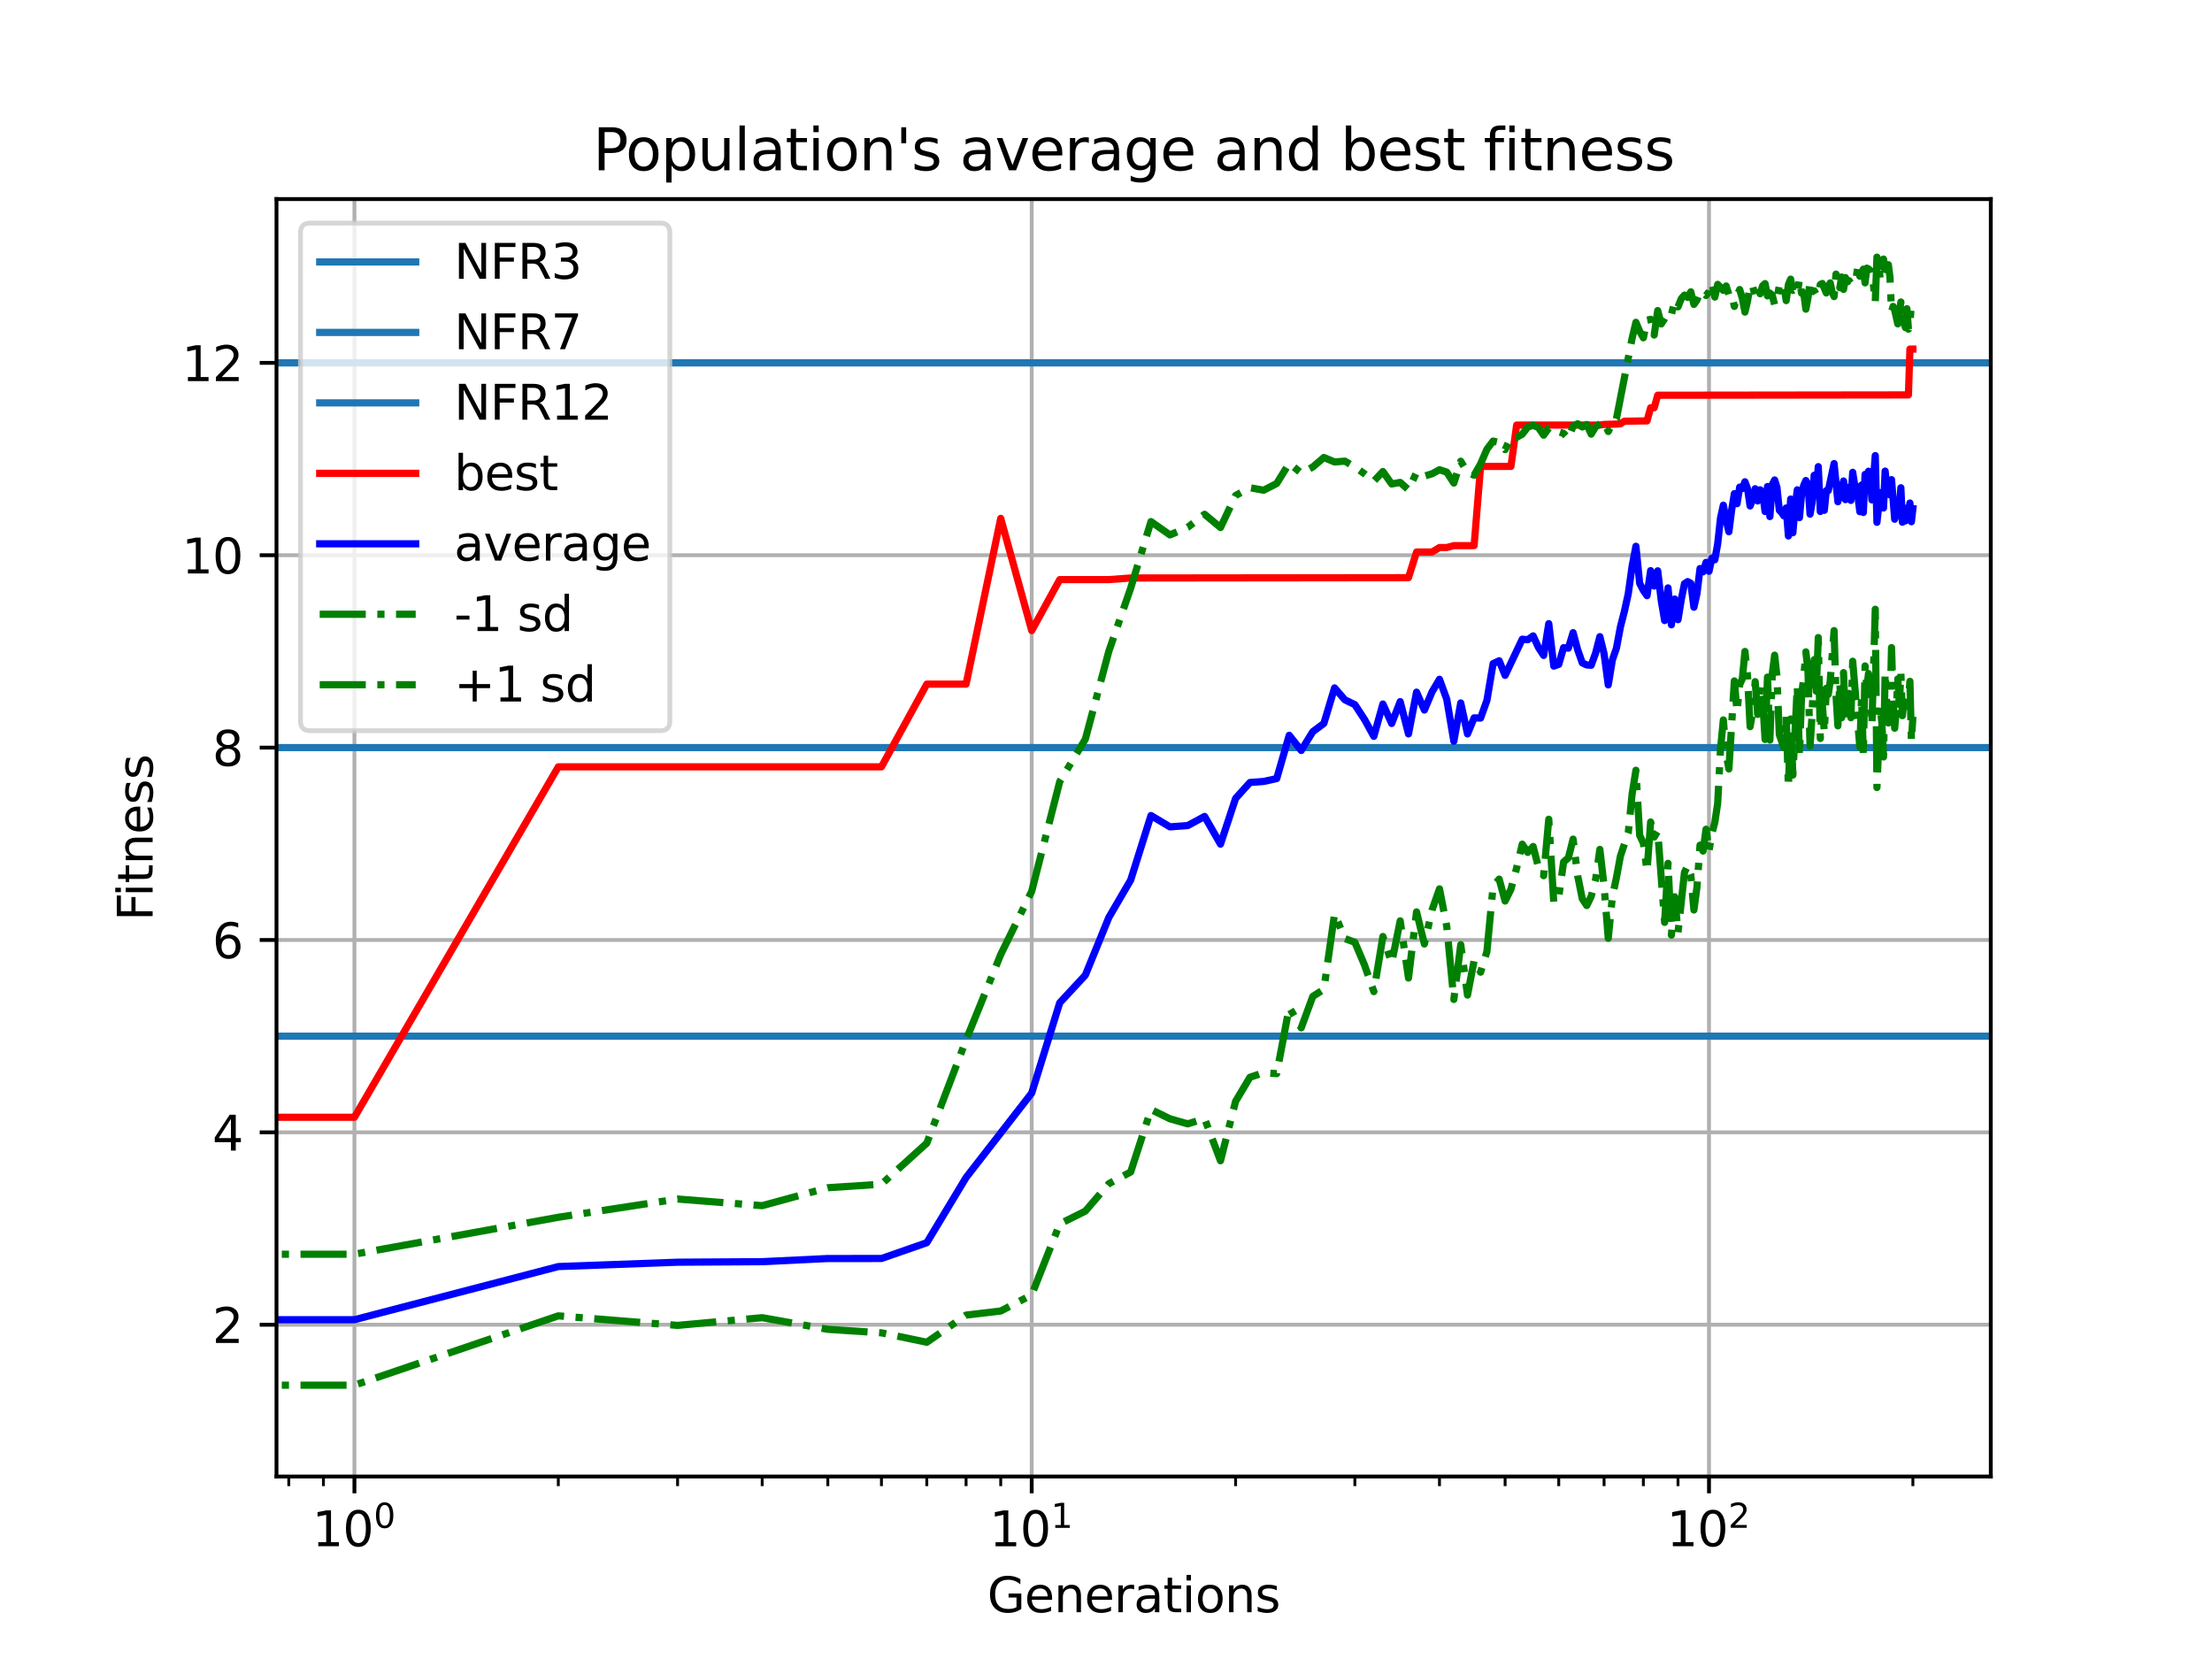 <?xml version="1.0" encoding="utf-8" standalone="no"?>
<!DOCTYPE svg PUBLIC "-//W3C//DTD SVG 1.1//EN"
  "http://www.w3.org/Graphics/SVG/1.1/DTD/svg11.dtd">
<svg xmlns:xlink="http://www.w3.org/1999/xlink" width="460.8pt" height="345.6pt" viewBox="0 0 460.8 345.6" xmlns="http://www.w3.org/2000/svg" version="1.1">
 <defs>
  <style type="text/css">*{stroke-linejoin: round; stroke-linecap: butt}</style>
 </defs>
 <g id="figure_1">
  <g id="patch_1">
   <path d="M 0 345.6 
L 460.8 345.6 
L 460.8 0 
L 0 0 
z
" style="fill: #ffffff"/>
  </g>
  <g id="axes_1">
   <g id="patch_2">
    <path d="M 57.6 307.584 
L 414.72 307.584 
L 414.72 41.472 
L 57.6 41.472 
z
" style="fill: #ffffff"/>
   </g>
   <g id="matplotlib.axis_1">
    <g id="xtick_1">
     <g id="line2d_1">
      <path d="M 73.833 307.584 
L 73.833 41.472 
" clip-path="url(#p2379a85dce)" style="fill: none; stroke: #b0b0b0; stroke-width: 0.8; stroke-linecap: square"/>
     </g>
     <g id="line2d_2">
      <defs>
       <path id="m824bd149d9" d="M 0 0 
L 0 3.5 
" style="stroke: #000000; stroke-width: 0.8"/>
      </defs>
      <g>
       <use xlink:href="#m824bd149d9" x="73.833" y="307.584" style="stroke: #000000; stroke-width: 0.8"/>
      </g>
     </g>
     <g id="text_1">
      <!-- $\mathdefault{10^{0}}$ -->
      <g transform="translate(65.033 322.182) scale(0.1 -0.1)">
       <defs>
        <path id="DejaVuSans-31" d="M 794 531 
L 1825 531 
L 1825 4091 
L 703 3866 
L 703 4441 
L 1819 4666 
L 2450 4666 
L 2450 531 
L 3481 531 
L 3481 0 
L 794 0 
L 794 531 
z
" transform="scale(0.016)"/>
        <path id="DejaVuSans-30" d="M 2034 4250 
Q 1547 4250 1301 3770 
Q 1056 3291 1056 2328 
Q 1056 1369 1301 889 
Q 1547 409 2034 409 
Q 2525 409 2770 889 
Q 3016 1369 3016 2328 
Q 3016 3291 2770 3770 
Q 2525 4250 2034 4250 
z
M 2034 4750 
Q 2819 4750 3233 4129 
Q 3647 3509 3647 2328 
Q 3647 1150 3233 529 
Q 2819 -91 2034 -91 
Q 1250 -91 836 529 
Q 422 1150 422 2328 
Q 422 3509 836 4129 
Q 1250 4750 2034 4750 
z
" transform="scale(0.016)"/>
       </defs>
       <use xlink:href="#DejaVuSans-31" transform="translate(0 0.766)"/>
       <use xlink:href="#DejaVuSans-30" transform="translate(63.623 0.766)"/>
       <use xlink:href="#DejaVuSans-30" transform="translate(128.203 39.047) scale(0.7)"/>
      </g>
     </g>
    </g>
    <g id="xtick_2">
     <g id="line2d_3">
      <path d="M 214.924 307.584 
L 214.924 41.472 
" clip-path="url(#p2379a85dce)" style="fill: none; stroke: #b0b0b0; stroke-width: 0.8; stroke-linecap: square"/>
     </g>
     <g id="line2d_4">
      <g>
       <use xlink:href="#m824bd149d9" x="214.924" y="307.584" style="stroke: #000000; stroke-width: 0.8"/>
      </g>
     </g>
     <g id="text_2">
      <!-- $\mathdefault{10^{1}}$ -->
      <g transform="translate(206.124 322.182) scale(0.1 -0.1)">
       <use xlink:href="#DejaVuSans-31" transform="translate(0 0.684)"/>
       <use xlink:href="#DejaVuSans-30" transform="translate(63.623 0.684)"/>
       <use xlink:href="#DejaVuSans-31" transform="translate(128.203 38.966) scale(0.7)"/>
      </g>
     </g>
    </g>
    <g id="xtick_3">
     <g id="line2d_5">
      <path d="M 356.015 307.584 
L 356.015 41.472 
" clip-path="url(#p2379a85dce)" style="fill: none; stroke: #b0b0b0; stroke-width: 0.8; stroke-linecap: square"/>
     </g>
     <g id="line2d_6">
      <g>
       <use xlink:href="#m824bd149d9" x="356.015" y="307.584" style="stroke: #000000; stroke-width: 0.8"/>
      </g>
     </g>
     <g id="text_3">
      <!-- $\mathdefault{10^{2}}$ -->
      <g transform="translate(347.215 322.182) scale(0.1 -0.1)">
       <defs>
        <path id="DejaVuSans-32" d="M 1228 531 
L 3431 531 
L 3431 0 
L 469 0 
L 469 531 
Q 828 903 1448 1529 
Q 2069 2156 2228 2338 
Q 2531 2678 2651 2914 
Q 2772 3150 2772 3378 
Q 2772 3750 2511 3984 
Q 2250 4219 1831 4219 
Q 1534 4219 1204 4116 
Q 875 4013 500 3803 
L 500 4441 
Q 881 4594 1212 4672 
Q 1544 4750 1819 4750 
Q 2544 4750 2975 4387 
Q 3406 4025 3406 3419 
Q 3406 3131 3298 2873 
Q 3191 2616 2906 2266 
Q 2828 2175 2409 1742 
Q 1991 1309 1228 531 
z
" transform="scale(0.016)"/>
       </defs>
       <use xlink:href="#DejaVuSans-31" transform="translate(0 0.766)"/>
       <use xlink:href="#DejaVuSans-30" transform="translate(63.623 0.766)"/>
       <use xlink:href="#DejaVuSans-32" transform="translate(128.203 39.047) scale(0.7)"/>
      </g>
     </g>
    </g>
    <g id="xtick_4">
     <g id="line2d_7">
      <defs>
       <path id="m3ee6187aaf" d="M 0 0 
L 0 2 
" style="stroke: #000000; stroke-width: 0.6"/>
      </defs>
      <g>
       <use xlink:href="#m3ee6187aaf" x="60.16" y="307.584" style="stroke: #000000; stroke-width: 0.6"/>
      </g>
     </g>
    </g>
    <g id="xtick_5">
     <g id="line2d_8">
      <g>
       <use xlink:href="#m3ee6187aaf" x="67.377" y="307.584" style="stroke: #000000; stroke-width: 0.6"/>
      </g>
     </g>
    </g>
    <g id="xtick_6">
     <g id="line2d_9">
      <g>
       <use xlink:href="#m3ee6187aaf" x="116.305" y="307.584" style="stroke: #000000; stroke-width: 0.6"/>
      </g>
     </g>
    </g>
    <g id="xtick_7">
     <g id="line2d_10">
      <g>
       <use xlink:href="#m3ee6187aaf" x="141.15" y="307.584" style="stroke: #000000; stroke-width: 0.6"/>
      </g>
     </g>
    </g>
    <g id="xtick_8">
     <g id="line2d_11">
      <g>
       <use xlink:href="#m3ee6187aaf" x="158.778" y="307.584" style="stroke: #000000; stroke-width: 0.6"/>
      </g>
     </g>
    </g>
    <g id="xtick_9">
     <g id="line2d_12">
      <g>
       <use xlink:href="#m3ee6187aaf" x="172.451" y="307.584" style="stroke: #000000; stroke-width: 0.6"/>
      </g>
     </g>
    </g>
    <g id="xtick_10">
     <g id="line2d_13">
      <g>
       <use xlink:href="#m3ee6187aaf" x="183.623" y="307.584" style="stroke: #000000; stroke-width: 0.6"/>
      </g>
     </g>
    </g>
    <g id="xtick_11">
     <g id="line2d_14">
      <g>
       <use xlink:href="#m3ee6187aaf" x="193.068" y="307.584" style="stroke: #000000; stroke-width: 0.6"/>
      </g>
     </g>
    </g>
    <g id="xtick_12">
     <g id="line2d_15">
      <g>
       <use xlink:href="#m3ee6187aaf" x="201.251" y="307.584" style="stroke: #000000; stroke-width: 0.6"/>
      </g>
     </g>
    </g>
    <g id="xtick_13">
     <g id="line2d_16">
      <g>
       <use xlink:href="#m3ee6187aaf" x="208.468" y="307.584" style="stroke: #000000; stroke-width: 0.6"/>
      </g>
     </g>
    </g>
    <g id="xtick_14">
     <g id="line2d_17">
      <g>
       <use xlink:href="#m3ee6187aaf" x="257.396" y="307.584" style="stroke: #000000; stroke-width: 0.6"/>
      </g>
     </g>
    </g>
    <g id="xtick_15">
     <g id="line2d_18">
      <g>
       <use xlink:href="#m3ee6187aaf" x="282.241" y="307.584" style="stroke: #000000; stroke-width: 0.6"/>
      </g>
     </g>
    </g>
    <g id="xtick_16">
     <g id="line2d_19">
      <g>
       <use xlink:href="#m3ee6187aaf" x="299.869" y="307.584" style="stroke: #000000; stroke-width: 0.6"/>
      </g>
     </g>
    </g>
    <g id="xtick_17">
     <g id="line2d_20">
      <g>
       <use xlink:href="#m3ee6187aaf" x="313.542" y="307.584" style="stroke: #000000; stroke-width: 0.6"/>
      </g>
     </g>
    </g>
    <g id="xtick_18">
     <g id="line2d_21">
      <g>
       <use xlink:href="#m3ee6187aaf" x="324.714" y="307.584" style="stroke: #000000; stroke-width: 0.6"/>
      </g>
     </g>
    </g>
    <g id="xtick_19">
     <g id="line2d_22">
      <g>
       <use xlink:href="#m3ee6187aaf" x="334.159" y="307.584" style="stroke: #000000; stroke-width: 0.6"/>
      </g>
     </g>
    </g>
    <g id="xtick_20">
     <g id="line2d_23">
      <g>
       <use xlink:href="#m3ee6187aaf" x="342.342" y="307.584" style="stroke: #000000; stroke-width: 0.6"/>
      </g>
     </g>
    </g>
    <g id="xtick_21">
     <g id="line2d_24">
      <g>
       <use xlink:href="#m3ee6187aaf" x="349.559" y="307.584" style="stroke: #000000; stroke-width: 0.6"/>
      </g>
     </g>
    </g>
    <g id="xtick_22">
     <g id="line2d_25">
      <g>
       <use xlink:href="#m3ee6187aaf" x="398.487" y="307.584" style="stroke: #000000; stroke-width: 0.6"/>
      </g>
     </g>
    </g>
    <g id="text_4">
     <!-- Generations -->
     <g transform="translate(205.662 335.861) scale(0.1 -0.1)">
      <defs>
       <path id="DejaVuSans-47" d="M 3809 666 
L 3809 1919 
L 2778 1919 
L 2778 2438 
L 4434 2438 
L 4434 434 
Q 4069 175 3628 42 
Q 3188 -91 2688 -91 
Q 1594 -91 976 548 
Q 359 1188 359 2328 
Q 359 3472 976 4111 
Q 1594 4750 2688 4750 
Q 3144 4750 3555 4637 
Q 3966 4525 4313 4306 
L 4313 3634 
Q 3963 3931 3569 4081 
Q 3175 4231 2741 4231 
Q 1884 4231 1454 3753 
Q 1025 3275 1025 2328 
Q 1025 1384 1454 906 
Q 1884 428 2741 428 
Q 3075 428 3337 486 
Q 3600 544 3809 666 
z
" transform="scale(0.016)"/>
       <path id="DejaVuSans-65" d="M 3597 1894 
L 3597 1613 
L 953 1613 
Q 991 1019 1311 708 
Q 1631 397 2203 397 
Q 2534 397 2845 478 
Q 3156 559 3463 722 
L 3463 178 
Q 3153 47 2828 -22 
Q 2503 -91 2169 -91 
Q 1331 -91 842 396 
Q 353 884 353 1716 
Q 353 2575 817 3079 
Q 1281 3584 2069 3584 
Q 2775 3584 3186 3129 
Q 3597 2675 3597 1894 
z
M 3022 2063 
Q 3016 2534 2758 2815 
Q 2500 3097 2075 3097 
Q 1594 3097 1305 2825 
Q 1016 2553 972 2059 
L 3022 2063 
z
" transform="scale(0.016)"/>
       <path id="DejaVuSans-6e" d="M 3513 2113 
L 3513 0 
L 2938 0 
L 2938 2094 
Q 2938 2591 2744 2837 
Q 2550 3084 2163 3084 
Q 1697 3084 1428 2787 
Q 1159 2491 1159 1978 
L 1159 0 
L 581 0 
L 581 3500 
L 1159 3500 
L 1159 2956 
Q 1366 3272 1645 3428 
Q 1925 3584 2291 3584 
Q 2894 3584 3203 3211 
Q 3513 2838 3513 2113 
z
" transform="scale(0.016)"/>
       <path id="DejaVuSans-72" d="M 2631 2963 
Q 2534 3019 2420 3045 
Q 2306 3072 2169 3072 
Q 1681 3072 1420 2755 
Q 1159 2438 1159 1844 
L 1159 0 
L 581 0 
L 581 3500 
L 1159 3500 
L 1159 2956 
Q 1341 3275 1631 3429 
Q 1922 3584 2338 3584 
Q 2397 3584 2469 3576 
Q 2541 3569 2628 3553 
L 2631 2963 
z
" transform="scale(0.016)"/>
       <path id="DejaVuSans-61" d="M 2194 1759 
Q 1497 1759 1228 1600 
Q 959 1441 959 1056 
Q 959 750 1161 570 
Q 1363 391 1709 391 
Q 2188 391 2477 730 
Q 2766 1069 2766 1631 
L 2766 1759 
L 2194 1759 
z
M 3341 1997 
L 3341 0 
L 2766 0 
L 2766 531 
Q 2569 213 2275 61 
Q 1981 -91 1556 -91 
Q 1019 -91 701 211 
Q 384 513 384 1019 
Q 384 1609 779 1909 
Q 1175 2209 1959 2209 
L 2766 2209 
L 2766 2266 
Q 2766 2663 2505 2880 
Q 2244 3097 1772 3097 
Q 1472 3097 1187 3025 
Q 903 2953 641 2809 
L 641 3341 
Q 956 3463 1253 3523 
Q 1550 3584 1831 3584 
Q 2591 3584 2966 3190 
Q 3341 2797 3341 1997 
z
" transform="scale(0.016)"/>
       <path id="DejaVuSans-74" d="M 1172 4494 
L 1172 3500 
L 2356 3500 
L 2356 3053 
L 1172 3053 
L 1172 1153 
Q 1172 725 1289 603 
Q 1406 481 1766 481 
L 2356 481 
L 2356 0 
L 1766 0 
Q 1100 0 847 248 
Q 594 497 594 1153 
L 594 3053 
L 172 3053 
L 172 3500 
L 594 3500 
L 594 4494 
L 1172 4494 
z
" transform="scale(0.016)"/>
       <path id="DejaVuSans-69" d="M 603 3500 
L 1178 3500 
L 1178 0 
L 603 0 
L 603 3500 
z
M 603 4863 
L 1178 4863 
L 1178 4134 
L 603 4134 
L 603 4863 
z
" transform="scale(0.016)"/>
       <path id="DejaVuSans-6f" d="M 1959 3097 
Q 1497 3097 1228 2736 
Q 959 2375 959 1747 
Q 959 1119 1226 758 
Q 1494 397 1959 397 
Q 2419 397 2687 759 
Q 2956 1122 2956 1747 
Q 2956 2369 2687 2733 
Q 2419 3097 1959 3097 
z
M 1959 3584 
Q 2709 3584 3137 3096 
Q 3566 2609 3566 1747 
Q 3566 888 3137 398 
Q 2709 -91 1959 -91 
Q 1206 -91 779 398 
Q 353 888 353 1747 
Q 353 2609 779 3096 
Q 1206 3584 1959 3584 
z
" transform="scale(0.016)"/>
       <path id="DejaVuSans-73" d="M 2834 3397 
L 2834 2853 
Q 2591 2978 2328 3040 
Q 2066 3103 1784 3103 
Q 1356 3103 1142 2972 
Q 928 2841 928 2578 
Q 928 2378 1081 2264 
Q 1234 2150 1697 2047 
L 1894 2003 
Q 2506 1872 2764 1633 
Q 3022 1394 3022 966 
Q 3022 478 2636 193 
Q 2250 -91 1575 -91 
Q 1294 -91 989 -36 
Q 684 19 347 128 
L 347 722 
Q 666 556 975 473 
Q 1284 391 1588 391 
Q 1994 391 2212 530 
Q 2431 669 2431 922 
Q 2431 1156 2273 1281 
Q 2116 1406 1581 1522 
L 1381 1569 
Q 847 1681 609 1914 
Q 372 2147 372 2553 
Q 372 3047 722 3315 
Q 1072 3584 1716 3584 
Q 2034 3584 2315 3537 
Q 2597 3491 2834 3397 
z
" transform="scale(0.016)"/>
      </defs>
      <use xlink:href="#DejaVuSans-47"/>
      <use xlink:href="#DejaVuSans-65" x="77.49"/>
      <use xlink:href="#DejaVuSans-6e" x="139.014"/>
      <use xlink:href="#DejaVuSans-65" x="202.393"/>
      <use xlink:href="#DejaVuSans-72" x="263.916"/>
      <use xlink:href="#DejaVuSans-61" x="305.029"/>
      <use xlink:href="#DejaVuSans-74" x="366.309"/>
      <use xlink:href="#DejaVuSans-69" x="405.518"/>
      <use xlink:href="#DejaVuSans-6f" x="433.301"/>
      <use xlink:href="#DejaVuSans-6e" x="494.482"/>
      <use xlink:href="#DejaVuSans-73" x="557.861"/>
     </g>
    </g>
   </g>
   <g id="matplotlib.axis_2">
    <g id="ytick_1">
     <g id="line2d_26">
      <path d="M 57.6 275.964 
L 414.72 275.964 
" clip-path="url(#p2379a85dce)" style="fill: none; stroke: #b0b0b0; stroke-width: 0.8; stroke-linecap: square"/>
     </g>
     <g id="line2d_27">
      <defs>
       <path id="m473ae424f4" d="M 0 0 
L -3.5 0 
" style="stroke: #000000; stroke-width: 0.8"/>
      </defs>
      <g>
       <use xlink:href="#m473ae424f4" x="57.6" y="275.964" style="stroke: #000000; stroke-width: 0.8"/>
      </g>
     </g>
     <g id="text_5">
      <!-- 2 -->
      <g transform="translate(44.237 279.763) scale(0.1 -0.1)">
       <use xlink:href="#DejaVuSans-32"/>
      </g>
     </g>
    </g>
    <g id="ytick_2">
     <g id="line2d_28">
      <path d="M 57.6 235.889 
L 414.72 235.889 
" clip-path="url(#p2379a85dce)" style="fill: none; stroke: #b0b0b0; stroke-width: 0.8; stroke-linecap: square"/>
     </g>
     <g id="line2d_29">
      <g>
       <use xlink:href="#m473ae424f4" x="57.6" y="235.889" style="stroke: #000000; stroke-width: 0.8"/>
      </g>
     </g>
     <g id="text_6">
      <!-- 4 -->
      <g transform="translate(44.237 239.688) scale(0.1 -0.1)">
       <defs>
        <path id="DejaVuSans-34" d="M 2419 4116 
L 825 1625 
L 2419 1625 
L 2419 4116 
z
M 2253 4666 
L 3047 4666 
L 3047 1625 
L 3713 1625 
L 3713 1100 
L 3047 1100 
L 3047 0 
L 2419 0 
L 2419 1100 
L 313 1100 
L 313 1709 
L 2253 4666 
z
" transform="scale(0.016)"/>
       </defs>
       <use xlink:href="#DejaVuSans-34"/>
      </g>
     </g>
    </g>
    <g id="ytick_3">
     <g id="line2d_30">
      <path d="M 57.6 195.814 
L 414.72 195.814 
" clip-path="url(#p2379a85dce)" style="fill: none; stroke: #b0b0b0; stroke-width: 0.8; stroke-linecap: square"/>
     </g>
     <g id="line2d_31">
      <g>
       <use xlink:href="#m473ae424f4" x="57.6" y="195.814" style="stroke: #000000; stroke-width: 0.8"/>
      </g>
     </g>
     <g id="text_7">
      <!-- 6 -->
      <g transform="translate(44.237 199.614) scale(0.1 -0.1)">
       <defs>
        <path id="DejaVuSans-36" d="M 2113 2584 
Q 1688 2584 1439 2293 
Q 1191 2003 1191 1497 
Q 1191 994 1439 701 
Q 1688 409 2113 409 
Q 2538 409 2786 701 
Q 3034 994 3034 1497 
Q 3034 2003 2786 2293 
Q 2538 2584 2113 2584 
z
M 3366 4563 
L 3366 3988 
Q 3128 4100 2886 4159 
Q 2644 4219 2406 4219 
Q 1781 4219 1451 3797 
Q 1122 3375 1075 2522 
Q 1259 2794 1537 2939 
Q 1816 3084 2150 3084 
Q 2853 3084 3261 2657 
Q 3669 2231 3669 1497 
Q 3669 778 3244 343 
Q 2819 -91 2113 -91 
Q 1303 -91 875 529 
Q 447 1150 447 2328 
Q 447 3434 972 4092 
Q 1497 4750 2381 4750 
Q 2619 4750 2861 4703 
Q 3103 4656 3366 4563 
z
" transform="scale(0.016)"/>
       </defs>
       <use xlink:href="#DejaVuSans-36"/>
      </g>
     </g>
    </g>
    <g id="ytick_4">
     <g id="line2d_32">
      <path d="M 57.6 155.74 
L 414.72 155.74 
" clip-path="url(#p2379a85dce)" style="fill: none; stroke: #b0b0b0; stroke-width: 0.8; stroke-linecap: square"/>
     </g>
     <g id="line2d_33">
      <g>
       <use xlink:href="#m473ae424f4" x="57.6" y="155.74" style="stroke: #000000; stroke-width: 0.8"/>
      </g>
     </g>
     <g id="text_8">
      <!-- 8 -->
      <g transform="translate(44.237 159.539) scale(0.1 -0.1)">
       <defs>
        <path id="DejaVuSans-38" d="M 2034 2216 
Q 1584 2216 1326 1975 
Q 1069 1734 1069 1313 
Q 1069 891 1326 650 
Q 1584 409 2034 409 
Q 2484 409 2743 651 
Q 3003 894 3003 1313 
Q 3003 1734 2745 1975 
Q 2488 2216 2034 2216 
z
M 1403 2484 
Q 997 2584 770 2862 
Q 544 3141 544 3541 
Q 544 4100 942 4425 
Q 1341 4750 2034 4750 
Q 2731 4750 3128 4425 
Q 3525 4100 3525 3541 
Q 3525 3141 3298 2862 
Q 3072 2584 2669 2484 
Q 3125 2378 3379 2068 
Q 3634 1759 3634 1313 
Q 3634 634 3220 271 
Q 2806 -91 2034 -91 
Q 1263 -91 848 271 
Q 434 634 434 1313 
Q 434 1759 690 2068 
Q 947 2378 1403 2484 
z
M 1172 3481 
Q 1172 3119 1398 2916 
Q 1625 2713 2034 2713 
Q 2441 2713 2670 2916 
Q 2900 3119 2900 3481 
Q 2900 3844 2670 4047 
Q 2441 4250 2034 4250 
Q 1625 4250 1398 4047 
Q 1172 3844 1172 3481 
z
" transform="scale(0.016)"/>
       </defs>
       <use xlink:href="#DejaVuSans-38"/>
      </g>
     </g>
    </g>
    <g id="ytick_5">
     <g id="line2d_34">
      <path d="M 57.6 115.665 
L 414.72 115.665 
" clip-path="url(#p2379a85dce)" style="fill: none; stroke: #b0b0b0; stroke-width: 0.8; stroke-linecap: square"/>
     </g>
     <g id="line2d_35">
      <g>
       <use xlink:href="#m473ae424f4" x="57.6" y="115.665" style="stroke: #000000; stroke-width: 0.8"/>
      </g>
     </g>
     <g id="text_9">
      <!-- 10 -->
      <g transform="translate(37.875 119.464) scale(0.1 -0.1)">
       <use xlink:href="#DejaVuSans-31"/>
       <use xlink:href="#DejaVuSans-30" x="63.623"/>
      </g>
     </g>
    </g>
    <g id="ytick_6">
     <g id="line2d_36">
      <path d="M 57.6 75.59 
L 414.72 75.59 
" clip-path="url(#p2379a85dce)" style="fill: none; stroke: #b0b0b0; stroke-width: 0.8; stroke-linecap: square"/>
     </g>
     <g id="line2d_37">
      <g>
       <use xlink:href="#m473ae424f4" x="57.6" y="75.59" style="stroke: #000000; stroke-width: 0.8"/>
      </g>
     </g>
     <g id="text_10">
      <!-- 12 -->
      <g transform="translate(37.875 79.389) scale(0.1 -0.1)">
       <use xlink:href="#DejaVuSans-31"/>
       <use xlink:href="#DejaVuSans-32" x="63.623"/>
      </g>
     </g>
    </g>
    <g id="text_11">
     <!-- Fitness -->
     <g transform="translate(31.795 191.845) rotate(-90) scale(0.1 -0.1)">
      <defs>
       <path id="DejaVuSans-46" d="M 628 4666 
L 3309 4666 
L 3309 4134 
L 1259 4134 
L 1259 2759 
L 3109 2759 
L 3109 2228 
L 1259 2228 
L 1259 0 
L 628 0 
L 628 4666 
z
" transform="scale(0.016)"/>
      </defs>
      <use xlink:href="#DejaVuSans-46"/>
      <use xlink:href="#DejaVuSans-69" x="50.27"/>
      <use xlink:href="#DejaVuSans-74" x="78.053"/>
      <use xlink:href="#DejaVuSans-6e" x="117.262"/>
      <use xlink:href="#DejaVuSans-65" x="180.641"/>
      <use xlink:href="#DejaVuSans-73" x="242.164"/>
      <use xlink:href="#DejaVuSans-73" x="294.264"/>
     </g>
    </g>
   </g>
   <g id="line2d_38">
    <path d="M 57.6 215.852 
L 414.72 215.852 
" clip-path="url(#p2379a85dce)" style="fill: none; stroke: #1f77b4; stroke-width: 1.5; stroke-linecap: square"/>
   </g>
   <g id="line2d_39">
    <path d="M 57.6 155.74 
L 414.72 155.74 
" clip-path="url(#p2379a85dce)" style="fill: none; stroke: #1f77b4; stroke-width: 1.5; stroke-linecap: square"/>
   </g>
   <g id="line2d_40">
    <path d="M 57.6 75.59 
L 414.72 75.59 
" clip-path="url(#p2379a85dce)" style="fill: none; stroke: #1f77b4; stroke-width: 1.5; stroke-linecap: square"/>
   </g>
   <g id="line2d_41">
    <path d="M -1 232.75 
L 73.833 232.75 
L 116.305 159.747 
L 183.623 159.747 
L 193.068 142.515 
L 201.251 142.515 
L 208.468 107.984 
L 214.924 131.361 
L 220.764 120.741 
L 231 120.741 
L 235.541 120.407 
L 293.413 120.34 
L 295.092 114.997 
L 298.318 114.997 
L 299.869 114.062 
L 301.382 114.062 
L 302.859 113.661 
L 307.086 113.661 
L 308.433 97.164 
L 314.755 97.164 
L 315.945 88.547 
L 333.278 88.547 
L 334.159 88.414 
L 336.731 88.347 
L 337.564 88.28 
L 338.387 87.746 
L 343.103 87.679 
L 343.855 84.941 
L 344.597 84.941 
L 345.331 82.336 
L 397.561 82.269 
L 397.871 72.718 
L 398.487 72.718 
L 398.487 72.718 
" clip-path="url(#p2379a85dce)" style="fill: none; stroke: #ff0000; stroke-width: 1.5; stroke-linecap: square"/>
   </g>
   <g id="line2d_42">
    <path d="M -1 274.921 
L 73.833 274.916 
L 116.305 263.848 
L 141.15 262.941 
L 158.778 262.83 
L 172.451 262.173 
L 183.623 262.169 
L 193.068 258.877 
L 201.251 245.305 
L 214.924 227.705 
L 220.764 208.891 
L 226.095 203.143 
L 231 191.107 
L 235.541 183.333 
L 239.769 169.893 
L 243.723 172.251 
L 247.438 171.978 
L 250.94 170.08 
L 254.253 175.85 
L 257.396 166.323 
L 260.386 163.007 
L 263.236 162.793 
L 265.96 162.191 
L 268.568 153.175 
L 271.069 156.339 
L 273.473 152.43 
L 275.785 150.699 
L 278.014 143.302 
L 280.164 145.792 
L 282.241 146.786 
L 284.25 149.867 
L 286.196 153.399 
L 288.081 146.658 
L 289.911 150.711 
L 291.687 146.163 
L 293.413 152.888 
L 295.092 144.187 
L 296.726 147.917 
L 298.318 144.132 
L 299.869 141.506 
L 301.382 145.656 
L 302.859 154.417 
L 304.3 146.435 
L 305.709 152.892 
L 307.086 149.542 
L 308.433 149.584 
L 309.751 145.909 
L 311.041 138.249 
L 312.304 137.65 
L 313.542 140.686 
L 317.112 133.155 
L 318.258 133.27 
L 319.382 132.465 
L 320.486 134.872 
L 321.571 136.539 
L 322.636 129.919 
L 323.684 138.765 
L 324.714 138.396 
L 325.727 134.918 
L 326.723 135.02 
L 327.703 131.793 
L 328.668 135.386 
L 329.618 138.091 
L 330.554 138.534 
L 331.475 138.584 
L 332.383 136.082 
L 333.278 132.627 
L 334.159 136.191 
L 335.029 142.681 
L 335.886 137.473 
L 336.731 135.031 
L 337.564 130.585 
L 338.387 127.372 
L 339.199 123.67 
L 340 117.934 
L 340.79 113.802 
L 341.571 121.514 
L 342.342 122.995 
L 343.103 124.085 
L 343.855 118.877 
L 344.597 122.082 
L 345.331 118.913 
L 346.056 125.039 
L 346.773 129.273 
L 347.481 122.467 
L 348.182 130.158 
L 348.874 124.787 
L 349.559 129.087 
L 350.236 124.917 
L 350.905 121.599 
L 351.568 121.158 
L 352.223 121.515 
L 352.872 126.49 
L 353.513 123.646 
L 354.148 118.435 
L 354.777 119.119 
L 355.399 117.147 
L 356.015 119.008 
L 356.624 116.259 
L 357.228 116.61 
L 357.826 113.272 
L 358.418 107.886 
L 359.004 105.236 
L 359.585 108.333 
L 360.16 110.773 
L 360.73 106.272 
L 361.295 102.84 
L 361.855 104.928 
L 362.409 101.466 
L 362.959 101.781 
L 363.504 100.364 
L 364.043 101.809 
L 364.579 105.402 
L 365.109 104.049 
L 365.635 101.811 
L 366.157 104.356 
L 366.674 102.034 
L 367.186 102.602 
L 367.695 106.56 
L 368.199 101.348 
L 368.699 107.611 
L 369.196 100.946 
L 369.688 99.986 
L 370.176 101.56 
L 370.66 106.285 
L 371.141 106.772 
L 371.618 107.47 
L 372.091 105.818 
L 372.561 111.651 
L 373.027 103.961 
L 373.489 110.982 
L 373.948 105.708 
L 374.404 102.038 
L 374.856 107.83 
L 375.305 102.908 
L 375.75 101.106 
L 376.193 100.101 
L 376.632 100.881 
L 377.068 107.103 
L 377.501 104.637 
L 377.931 99.005 
L 378.358 102.647 
L 378.782 97.21 
L 379.203 106.557 
L 379.622 102.857 
L 380.037 106.31 
L 380.45 102.206 
L 380.86 102.21 
L 382.073 96.574 
L 382.869 104.522 
L 383.263 101.064 
L 383.654 103.609 
L 384.043 100.199 
L 384.43 104.08 
L 384.814 102.974 
L 385.196 101.466 
L 385.575 104.239 
L 385.952 98.396 
L 386.327 100.787 
L 386.7 101.949 
L 387.07 103.645 
L 387.438 106.59 
L 387.804 101.042 
L 388.167 106.761 
L 388.529 98.826 
L 388.888 99.517 
L 389.246 98.169 
L 389.601 99.395 
L 389.954 104.143 
L 390.654 94.904 
L 391.001 108.811 
L 391.69 102.614 
L 392.031 103.487 
L 392.371 105.826 
L 392.708 98.137 
L 393.044 101.354 
L 393.378 102.878 
L 393.71 103.098 
L 394.041 99.918 
L 394.696 108.161 
L 395.021 107.079 
L 395.344 104.455 
L 395.666 105.812 
L 395.986 101.606 
L 396.304 108.788 
L 396.621 106.668 
L 396.936 108.509 
L 397.249 105.826 
L 397.561 107.159 
L 397.871 104.787 
L 398.18 108.684 
L 398.487 105.95 
L 398.487 105.95 
" clip-path="url(#p2379a85dce)" style="fill: none; stroke: #0000ff; stroke-width: 1.5; stroke-linecap: square"/>
   </g>
   <g id="line2d_43">
    <path d="M -1 288.562 
L 73.833 288.558 
L 116.305 274.116 
L 141.15 276.103 
L 158.778 274.497 
L 172.451 276.924 
L 183.623 277.653 
L 193.068 279.614 
L 201.251 273.96 
L 208.468 273.106 
L 214.924 269.745 
L 220.764 254.957 
L 226.095 252.299 
L 231 246.579 
L 235.541 244.143 
L 239.769 231.129 
L 243.723 233.068 
L 247.438 234.118 
L 250.94 233.026 
L 254.253 241.807 
L 257.396 229.424 
L 260.386 224.414 
L 263.236 223.463 
L 265.96 223.66 
L 268.568 209.855 
L 271.069 214.121 
L 273.473 207.573 
L 275.785 206.094 
L 278.014 190.367 
L 280.164 195.52 
L 282.241 196.294 
L 284.25 201.028 
L 286.196 206.569 
L 288.081 195.088 
L 289.911 200.598 
L 291.687 191.832 
L 293.413 203.743 
L 295.092 189.962 
L 296.726 196.653 
L 298.318 189.563 
L 299.869 185.162 
L 301.382 192.96 
L 302.859 208.205 
L 304.3 196.791 
L 305.709 207.294 
L 307.086 200.088 
L 308.433 202.522 
L 309.751 198.23 
L 311.041 184.613 
L 312.304 183.134 
L 313.542 187.706 
L 314.755 185.247 
L 315.945 180.812 
L 317.112 175.856 
L 318.258 177.568 
L 319.382 176.338 
L 320.486 180.667 
L 321.571 182.422 
L 322.636 170.662 
L 323.684 188.094 
L 324.714 186.853 
L 325.727 179.551 
L 326.723 178.705 
L 327.703 174.806 
L 328.668 182.49 
L 329.618 187.237 
L 330.554 188.639 
L 331.475 186.726 
L 332.383 183.248 
L 333.278 176.94 
L 334.159 184.564 
L 335.029 195.469 
L 335.886 186.786 
L 336.731 182.831 
L 337.564 178.333 
L 339.199 173.424 
L 340 165.407 
L 340.79 160.459 
L 341.571 174.025 
L 342.342 175.62 
L 343.103 181.457 
L 343.855 171.24 
L 344.597 174.368 
L 345.331 173.13 
L 346.773 192.15 
L 347.481 179.839 
L 348.182 194.805 
L 348.874 186.813 
L 349.559 194.251 
L 350.905 181.723 
L 351.568 180.361 
L 352.223 182.239 
L 352.872 189.566 
L 353.513 184.783 
L 354.148 176.064 
L 354.777 177.289 
L 355.399 172.742 
L 356.015 177.238 
L 356.624 173.572 
L 357.228 171.336 
L 357.826 167.304 
L 358.418 155.946 
L 359.004 149.972 
L 359.585 157.091 
L 360.16 160.188 
L 361.295 141.845 
L 361.855 148.27 
L 362.409 142.614 
L 362.959 141.401 
L 363.504 135.709 
L 364.043 140.892 
L 364.579 151.378 
L 365.109 148.44 
L 365.635 142.001 
L 366.157 148.823 
L 366.674 142.869 
L 367.186 145.667 
L 367.695 154.042 
L 368.199 141.052 
L 368.699 154.171 
L 369.196 140.368 
L 369.688 136.483 
L 370.176 140.898 
L 370.66 153.03 
L 371.618 155.746 
L 372.091 149.015 
L 372.561 164.029 
L 373.027 149.772 
L 373.489 161.46 
L 374.404 142.919 
L 374.856 157.447 
L 375.305 144.725 
L 375.75 141.156 
L 376.193 135.794 
L 376.632 139.651 
L 377.068 155.463 
L 377.501 148.72 
L 377.931 137.418 
L 378.358 143.992 
L 378.782 132.813 
L 379.203 153.838 
L 379.622 146.659 
L 380.037 152.554 
L 380.45 143.385 
L 380.86 144.659 
L 381.267 141.871 
L 382.073 131.364 
L 382.472 144.814 
L 382.869 151.209 
L 383.263 142.201 
L 383.654 149.516 
L 384.043 140.112 
L 384.43 150.335 
L 385.196 144.456 
L 385.575 149.519 
L 385.952 137.747 
L 387.438 155.642 
L 387.804 145.264 
L 388.167 157.455 
L 388.529 138.724 
L 388.888 143.173 
L 389.246 140.319 
L 389.601 142.424 
L 389.954 150.976 
L 390.654 126.921 
L 391.001 164.055 
L 391.69 146.998 
L 392.031 150.646 
L 392.371 157.684 
L 392.708 140.126 
L 393.044 146.669 
L 393.378 150.617 
L 393.71 148.497 
L 394.041 134.906 
L 394.369 145.325 
L 394.696 151.704 
L 395.021 147.984 
L 395.344 141.435 
L 395.666 146.744 
L 395.986 140.298 
L 396.304 149.089 
L 396.621 146.117 
L 396.936 148.769 
L 397.561 145.74 
L 397.871 141.936 
L 398.18 154.4 
L 398.487 149.303 
L 398.487 149.303 
" clip-path="url(#p2379a85dce)" style="fill: none; stroke-dasharray: 9.6,2.4,1.5,2.4; stroke-dashoffset: 0; stroke: #008000; stroke-width: 1.5"/>
   </g>
   <g id="line2d_44">
    <path d="M -1 261.28 
L 73.833 261.275 
L 116.305 253.579 
L 141.15 249.779 
L 158.778 251.162 
L 172.451 247.422 
L 183.623 246.686 
L 193.068 238.139 
L 201.251 216.649 
L 208.468 198.845 
L 214.924 185.664 
L 220.764 162.825 
L 226.095 153.986 
L 231 135.635 
L 235.541 122.524 
L 239.769 108.656 
L 243.723 111.435 
L 247.438 109.838 
L 250.94 107.133 
L 254.253 109.893 
L 257.396 103.222 
L 260.386 101.599 
L 263.236 102.123 
L 265.96 100.723 
L 268.568 96.495 
L 271.069 98.557 
L 273.473 97.287 
L 275.785 95.305 
L 278.014 96.237 
L 280.164 96.064 
L 282.241 97.278 
L 284.25 98.707 
L 286.196 100.228 
L 288.081 98.228 
L 289.911 100.824 
L 291.687 100.494 
L 293.413 102.034 
L 295.092 98.412 
L 296.726 99.181 
L 298.318 98.701 
L 299.869 97.85 
L 301.382 98.352 
L 302.859 100.629 
L 304.3 96.08 
L 305.709 98.491 
L 307.086 98.995 
L 308.433 96.646 
L 309.751 93.588 
L 311.041 91.886 
L 312.304 92.166 
L 313.542 93.666 
L 314.755 91.091 
L 315.945 91.1 
L 317.112 90.455 
L 318.258 88.972 
L 319.382 88.593 
L 320.486 89.077 
L 321.571 90.657 
L 322.636 89.176 
L 323.684 89.435 
L 324.714 89.939 
L 325.727 90.285 
L 326.723 91.335 
L 327.703 88.781 
L 328.668 88.281 
L 329.618 88.946 
L 330.554 88.429 
L 331.475 90.441 
L 332.383 88.916 
L 334.159 87.818 
L 335.029 89.893 
L 335.886 88.16 
L 336.731 87.232 
L 340 70.462 
L 340.79 67.144 
L 341.571 69.003 
L 342.342 70.371 
L 343.103 66.714 
L 343.855 66.513 
L 344.597 69.797 
L 345.331 64.697 
L 346.056 67.486 
L 346.773 66.395 
L 347.481 65.094 
L 348.182 65.511 
L 348.874 62.761 
L 349.559 63.923 
L 350.236 62.22 
L 350.905 61.474 
L 351.568 61.954 
L 352.223 60.79 
L 352.872 63.414 
L 353.513 62.51 
L 354.148 60.806 
L 354.777 60.949 
L 355.399 61.552 
L 356.015 60.778 
L 356.624 58.947 
L 357.228 61.884 
L 357.826 59.241 
L 359.004 60.499 
L 359.585 59.574 
L 360.16 61.358 
L 360.73 61.244 
L 361.295 63.835 
L 361.855 61.586 
L 362.409 60.319 
L 362.959 62.16 
L 363.504 65.019 
L 364.043 62.727 
L 364.579 59.425 
L 365.109 59.657 
L 365.635 61.621 
L 366.157 59.89 
L 366.674 61.199 
L 367.186 59.538 
L 367.695 59.078 
L 368.199 61.645 
L 368.699 61.051 
L 369.196 61.524 
L 369.688 63.489 
L 370.176 62.222 
L 370.66 59.539 
L 371.141 59.119 
L 371.618 59.195 
L 372.091 62.621 
L 372.561 59.273 
L 373.027 58.15 
L 373.489 60.504 
L 373.948 60.252 
L 374.404 61.158 
L 374.856 58.214 
L 375.305 61.091 
L 375.75 61.057 
L 376.193 64.407 
L 376.632 62.111 
L 377.068 58.743 
L 377.501 60.555 
L 377.931 60.592 
L 378.358 61.303 
L 378.782 61.607 
L 379.203 59.277 
L 379.622 59.055 
L 380.45 61.028 
L 380.86 59.76 
L 381.267 58.934 
L 381.671 60.822 
L 382.073 61.783 
L 382.472 57.102 
L 382.869 57.834 
L 383.263 59.928 
L 383.654 57.702 
L 384.043 60.286 
L 384.43 57.825 
L 384.814 58.726 
L 385.196 58.476 
L 385.575 58.959 
L 386.327 59.063 
L 386.7 57.67 
L 387.07 55.303 
L 387.438 57.539 
L 388.167 56.066 
L 388.529 58.927 
L 388.888 55.86 
L 389.246 56.019 
L 389.601 56.366 
L 389.954 57.309 
L 390.305 59.644 
L 390.654 62.888 
L 391.001 53.568 
L 391.347 55.02 
L 391.69 58.231 
L 392.371 53.969 
L 392.708 56.149 
L 393.044 56.038 
L 393.378 55.139 
L 393.71 57.699 
L 394.041 64.93 
L 394.369 63.828 
L 394.696 64.617 
L 395.344 67.474 
L 395.986 62.915 
L 396.304 68.488 
L 396.621 67.219 
L 396.936 68.249 
L 397.249 64.307 
L 397.561 68.577 
L 397.871 67.637 
L 398.18 62.969 
L 398.487 62.597 
L 398.487 62.597 
" clip-path="url(#p2379a85dce)" style="fill: none; stroke-dasharray: 9.6,2.4,1.5,2.4; stroke-dashoffset: 0; stroke: #008000; stroke-width: 1.5"/>
   </g>
   <g id="patch_3">
    <path d="M 57.6 307.584 
L 57.6 41.472 
" style="fill: none; stroke: #000000; stroke-width: 0.8; stroke-linejoin: miter; stroke-linecap: square"/>
   </g>
   <g id="patch_4">
    <path d="M 414.72 307.584 
L 414.72 41.472 
" style="fill: none; stroke: #000000; stroke-width: 0.8; stroke-linejoin: miter; stroke-linecap: square"/>
   </g>
   <g id="patch_5">
    <path d="M 57.6 307.584 
L 414.72 307.584 
" style="fill: none; stroke: #000000; stroke-width: 0.8; stroke-linejoin: miter; stroke-linecap: square"/>
   </g>
   <g id="patch_6">
    <path d="M 57.6 41.472 
L 414.72 41.472 
" style="fill: none; stroke: #000000; stroke-width: 0.8; stroke-linejoin: miter; stroke-linecap: square"/>
   </g>
   <g id="text_12">
    <!-- Population's average and best fitness -->
    <g transform="translate(123.53 35.472) scale(0.12 -0.12)">
     <defs>
      <path id="DejaVuSans-50" d="M 1259 4147 
L 1259 2394 
L 2053 2394 
Q 2494 2394 2734 2622 
Q 2975 2850 2975 3272 
Q 2975 3691 2734 3919 
Q 2494 4147 2053 4147 
L 1259 4147 
z
M 628 4666 
L 2053 4666 
Q 2838 4666 3239 4311 
Q 3641 3956 3641 3272 
Q 3641 2581 3239 2228 
Q 2838 1875 2053 1875 
L 1259 1875 
L 1259 0 
L 628 0 
L 628 4666 
z
" transform="scale(0.016)"/>
      <path id="DejaVuSans-70" d="M 1159 525 
L 1159 -1331 
L 581 -1331 
L 581 3500 
L 1159 3500 
L 1159 2969 
Q 1341 3281 1617 3432 
Q 1894 3584 2278 3584 
Q 2916 3584 3314 3078 
Q 3713 2572 3713 1747 
Q 3713 922 3314 415 
Q 2916 -91 2278 -91 
Q 1894 -91 1617 61 
Q 1341 213 1159 525 
z
M 3116 1747 
Q 3116 2381 2855 2742 
Q 2594 3103 2138 3103 
Q 1681 3103 1420 2742 
Q 1159 2381 1159 1747 
Q 1159 1113 1420 752 
Q 1681 391 2138 391 
Q 2594 391 2855 752 
Q 3116 1113 3116 1747 
z
" transform="scale(0.016)"/>
      <path id="DejaVuSans-75" d="M 544 1381 
L 544 3500 
L 1119 3500 
L 1119 1403 
Q 1119 906 1312 657 
Q 1506 409 1894 409 
Q 2359 409 2629 706 
Q 2900 1003 2900 1516 
L 2900 3500 
L 3475 3500 
L 3475 0 
L 2900 0 
L 2900 538 
Q 2691 219 2414 64 
Q 2138 -91 1772 -91 
Q 1169 -91 856 284 
Q 544 659 544 1381 
z
M 1991 3584 
L 1991 3584 
z
" transform="scale(0.016)"/>
      <path id="DejaVuSans-6c" d="M 603 4863 
L 1178 4863 
L 1178 0 
L 603 0 
L 603 4863 
z
" transform="scale(0.016)"/>
      <path id="DejaVuSans-27" d="M 1147 4666 
L 1147 2931 
L 616 2931 
L 616 4666 
L 1147 4666 
z
" transform="scale(0.016)"/>
      <path id="DejaVuSans-20" transform="scale(0.016)"/>
      <path id="DejaVuSans-76" d="M 191 3500 
L 800 3500 
L 1894 563 
L 2988 3500 
L 3597 3500 
L 2284 0 
L 1503 0 
L 191 3500 
z
" transform="scale(0.016)"/>
      <path id="DejaVuSans-67" d="M 2906 1791 
Q 2906 2416 2648 2759 
Q 2391 3103 1925 3103 
Q 1463 3103 1205 2759 
Q 947 2416 947 1791 
Q 947 1169 1205 825 
Q 1463 481 1925 481 
Q 2391 481 2648 825 
Q 2906 1169 2906 1791 
z
M 3481 434 
Q 3481 -459 3084 -895 
Q 2688 -1331 1869 -1331 
Q 1566 -1331 1297 -1286 
Q 1028 -1241 775 -1147 
L 775 -588 
Q 1028 -725 1275 -790 
Q 1522 -856 1778 -856 
Q 2344 -856 2625 -561 
Q 2906 -266 2906 331 
L 2906 616 
Q 2728 306 2450 153 
Q 2172 0 1784 0 
Q 1141 0 747 490 
Q 353 981 353 1791 
Q 353 2603 747 3093 
Q 1141 3584 1784 3584 
Q 2172 3584 2450 3431 
Q 2728 3278 2906 2969 
L 2906 3500 
L 3481 3500 
L 3481 434 
z
" transform="scale(0.016)"/>
      <path id="DejaVuSans-64" d="M 2906 2969 
L 2906 4863 
L 3481 4863 
L 3481 0 
L 2906 0 
L 2906 525 
Q 2725 213 2448 61 
Q 2172 -91 1784 -91 
Q 1150 -91 751 415 
Q 353 922 353 1747 
Q 353 2572 751 3078 
Q 1150 3584 1784 3584 
Q 2172 3584 2448 3432 
Q 2725 3281 2906 2969 
z
M 947 1747 
Q 947 1113 1208 752 
Q 1469 391 1925 391 
Q 2381 391 2643 752 
Q 2906 1113 2906 1747 
Q 2906 2381 2643 2742 
Q 2381 3103 1925 3103 
Q 1469 3103 1208 2742 
Q 947 2381 947 1747 
z
" transform="scale(0.016)"/>
      <path id="DejaVuSans-62" d="M 3116 1747 
Q 3116 2381 2855 2742 
Q 2594 3103 2138 3103 
Q 1681 3103 1420 2742 
Q 1159 2381 1159 1747 
Q 1159 1113 1420 752 
Q 1681 391 2138 391 
Q 2594 391 2855 752 
Q 3116 1113 3116 1747 
z
M 1159 2969 
Q 1341 3281 1617 3432 
Q 1894 3584 2278 3584 
Q 2916 3584 3314 3078 
Q 3713 2572 3713 1747 
Q 3713 922 3314 415 
Q 2916 -91 2278 -91 
Q 1894 -91 1617 61 
Q 1341 213 1159 525 
L 1159 0 
L 581 0 
L 581 4863 
L 1159 4863 
L 1159 2969 
z
" transform="scale(0.016)"/>
      <path id="DejaVuSans-66" d="M 2375 4863 
L 2375 4384 
L 1825 4384 
Q 1516 4384 1395 4259 
Q 1275 4134 1275 3809 
L 1275 3500 
L 2222 3500 
L 2222 3053 
L 1275 3053 
L 1275 0 
L 697 0 
L 697 3053 
L 147 3053 
L 147 3500 
L 697 3500 
L 697 3744 
Q 697 4328 969 4595 
Q 1241 4863 1831 4863 
L 2375 4863 
z
" transform="scale(0.016)"/>
     </defs>
     <use xlink:href="#DejaVuSans-50"/>
     <use xlink:href="#DejaVuSans-6f" x="56.678"/>
     <use xlink:href="#DejaVuSans-70" x="117.859"/>
     <use xlink:href="#DejaVuSans-75" x="181.336"/>
     <use xlink:href="#DejaVuSans-6c" x="244.715"/>
     <use xlink:href="#DejaVuSans-61" x="272.498"/>
     <use xlink:href="#DejaVuSans-74" x="333.777"/>
     <use xlink:href="#DejaVuSans-69" x="372.986"/>
     <use xlink:href="#DejaVuSans-6f" x="400.77"/>
     <use xlink:href="#DejaVuSans-6e" x="461.951"/>
     <use xlink:href="#DejaVuSans-27" x="525.33"/>
     <use xlink:href="#DejaVuSans-73" x="552.82"/>
     <use xlink:href="#DejaVuSans-20" x="604.92"/>
     <use xlink:href="#DejaVuSans-61" x="636.707"/>
     <use xlink:href="#DejaVuSans-76" x="697.986"/>
     <use xlink:href="#DejaVuSans-65" x="757.166"/>
     <use xlink:href="#DejaVuSans-72" x="818.689"/>
     <use xlink:href="#DejaVuSans-61" x="859.803"/>
     <use xlink:href="#DejaVuSans-67" x="921.082"/>
     <use xlink:href="#DejaVuSans-65" x="984.559"/>
     <use xlink:href="#DejaVuSans-20" x="1046.082"/>
     <use xlink:href="#DejaVuSans-61" x="1077.869"/>
     <use xlink:href="#DejaVuSans-6e" x="1139.148"/>
     <use xlink:href="#DejaVuSans-64" x="1202.527"/>
     <use xlink:href="#DejaVuSans-20" x="1266.004"/>
     <use xlink:href="#DejaVuSans-62" x="1297.791"/>
     <use xlink:href="#DejaVuSans-65" x="1361.268"/>
     <use xlink:href="#DejaVuSans-73" x="1422.791"/>
     <use xlink:href="#DejaVuSans-74" x="1474.891"/>
     <use xlink:href="#DejaVuSans-20" x="1514.1"/>
     <use xlink:href="#DejaVuSans-66" x="1545.887"/>
     <use xlink:href="#DejaVuSans-69" x="1581.092"/>
     <use xlink:href="#DejaVuSans-74" x="1608.875"/>
     <use xlink:href="#DejaVuSans-6e" x="1648.084"/>
     <use xlink:href="#DejaVuSans-65" x="1711.463"/>
     <use xlink:href="#DejaVuSans-73" x="1772.986"/>
     <use xlink:href="#DejaVuSans-73" x="1825.086"/>
    </g>
   </g>
   <g id="legend_1">
    <g id="patch_7">
     <path d="M 64.6 152.219 
L 137.541 152.219 
Q 139.541 152.219 139.541 150.219 
L 139.541 48.472 
Q 139.541 46.472 137.541 46.472 
L 64.6 46.472 
Q 62.6 46.472 62.6 48.472 
L 62.6 150.219 
Q 62.6 152.219 64.6 152.219 
z
" style="fill: #ffffff; opacity: 0.8; stroke: #cccccc; stroke-linejoin: miter"/>
    </g>
    <g id="line2d_45">
     <path d="M 66.6 54.57 
L 76.6 54.57 
L 86.6 54.57 
" style="fill: none; stroke: #1f77b4; stroke-width: 1.5; stroke-linecap: square"/>
    </g>
    <g id="text_13">
     <!-- NFR3 -->
     <g transform="translate(94.6 58.07) scale(0.1 -0.1)">
      <defs>
       <path id="DejaVuSans-4e" d="M 628 4666 
L 1478 4666 
L 3547 763 
L 3547 4666 
L 4159 4666 
L 4159 0 
L 3309 0 
L 1241 3903 
L 1241 0 
L 628 0 
L 628 4666 
z
" transform="scale(0.016)"/>
       <path id="DejaVuSans-52" d="M 2841 2188 
Q 3044 2119 3236 1894 
Q 3428 1669 3622 1275 
L 4263 0 
L 3584 0 
L 2988 1197 
Q 2756 1666 2539 1819 
Q 2322 1972 1947 1972 
L 1259 1972 
L 1259 0 
L 628 0 
L 628 4666 
L 2053 4666 
Q 2853 4666 3247 4331 
Q 3641 3997 3641 3322 
Q 3641 2881 3436 2590 
Q 3231 2300 2841 2188 
z
M 1259 4147 
L 1259 2491 
L 2053 2491 
Q 2509 2491 2742 2702 
Q 2975 2913 2975 3322 
Q 2975 3731 2742 3939 
Q 2509 4147 2053 4147 
L 1259 4147 
z
" transform="scale(0.016)"/>
       <path id="DejaVuSans-33" d="M 2597 2516 
Q 3050 2419 3304 2112 
Q 3559 1806 3559 1356 
Q 3559 666 3084 287 
Q 2609 -91 1734 -91 
Q 1441 -91 1130 -33 
Q 819 25 488 141 
L 488 750 
Q 750 597 1062 519 
Q 1375 441 1716 441 
Q 2309 441 2620 675 
Q 2931 909 2931 1356 
Q 2931 1769 2642 2001 
Q 2353 2234 1838 2234 
L 1294 2234 
L 1294 2753 
L 1863 2753 
Q 2328 2753 2575 2939 
Q 2822 3125 2822 3475 
Q 2822 3834 2567 4026 
Q 2313 4219 1838 4219 
Q 1578 4219 1281 4162 
Q 984 4106 628 3988 
L 628 4550 
Q 988 4650 1302 4700 
Q 1616 4750 1894 4750 
Q 2613 4750 3031 4423 
Q 3450 4097 3450 3541 
Q 3450 3153 3228 2886 
Q 3006 2619 2597 2516 
z
" transform="scale(0.016)"/>
      </defs>
      <use xlink:href="#DejaVuSans-4e"/>
      <use xlink:href="#DejaVuSans-46" x="74.805"/>
      <use xlink:href="#DejaVuSans-52" x="132.324"/>
      <use xlink:href="#DejaVuSans-33" x="201.807"/>
     </g>
    </g>
    <g id="line2d_46">
     <path d="M 66.6 69.249 
L 76.6 69.249 
L 86.6 69.249 
" style="fill: none; stroke: #1f77b4; stroke-width: 1.5; stroke-linecap: square"/>
    </g>
    <g id="text_14">
     <!-- NFR7 -->
     <g transform="translate(94.6 72.749) scale(0.1 -0.1)">
      <defs>
       <path id="DejaVuSans-37" d="M 525 4666 
L 3525 4666 
L 3525 4397 
L 1831 0 
L 1172 0 
L 2766 4134 
L 525 4134 
L 525 4666 
z
" transform="scale(0.016)"/>
      </defs>
      <use xlink:href="#DejaVuSans-4e"/>
      <use xlink:href="#DejaVuSans-46" x="74.805"/>
      <use xlink:href="#DejaVuSans-52" x="132.324"/>
      <use xlink:href="#DejaVuSans-37" x="201.807"/>
     </g>
    </g>
    <g id="line2d_47">
     <path d="M 66.6 83.927 
L 76.6 83.927 
L 86.6 83.927 
" style="fill: none; stroke: #1f77b4; stroke-width: 1.5; stroke-linecap: square"/>
    </g>
    <g id="text_15">
     <!-- NFR12 -->
     <g transform="translate(94.6 87.427) scale(0.1 -0.1)">
      <use xlink:href="#DejaVuSans-4e"/>
      <use xlink:href="#DejaVuSans-46" x="74.805"/>
      <use xlink:href="#DejaVuSans-52" x="132.324"/>
      <use xlink:href="#DejaVuSans-31" x="201.807"/>
      <use xlink:href="#DejaVuSans-32" x="265.43"/>
     </g>
    </g>
    <g id="line2d_48">
     <path d="M 66.6 98.605 
L 76.6 98.605 
L 86.6 98.605 
" style="fill: none; stroke: #ff0000; stroke-width: 1.5; stroke-linecap: square"/>
    </g>
    <g id="text_16">
     <!-- best -->
     <g transform="translate(94.6 102.105) scale(0.1 -0.1)">
      <use xlink:href="#DejaVuSans-62"/>
      <use xlink:href="#DejaVuSans-65" x="63.477"/>
      <use xlink:href="#DejaVuSans-73" x="125"/>
      <use xlink:href="#DejaVuSans-74" x="177.1"/>
     </g>
    </g>
    <g id="line2d_49">
     <path d="M 66.6 113.283 
L 76.6 113.283 
L 86.6 113.283 
" style="fill: none; stroke: #0000ff; stroke-width: 1.5; stroke-linecap: square"/>
    </g>
    <g id="text_17">
     <!-- average -->
     <g transform="translate(94.6 116.783) scale(0.1 -0.1)">
      <use xlink:href="#DejaVuSans-61"/>
      <use xlink:href="#DejaVuSans-76" x="61.279"/>
      <use xlink:href="#DejaVuSans-65" x="120.459"/>
      <use xlink:href="#DejaVuSans-72" x="181.982"/>
      <use xlink:href="#DejaVuSans-61" x="223.096"/>
      <use xlink:href="#DejaVuSans-67" x="284.375"/>
      <use xlink:href="#DejaVuSans-65" x="347.852"/>
     </g>
    </g>
    <g id="line2d_50">
     <path d="M 66.6 127.961 
L 76.6 127.961 
L 86.6 127.961 
" style="fill: none; stroke-dasharray: 9.6,2.4,1.5,2.4; stroke-dashoffset: 0; stroke: #008000; stroke-width: 1.5"/>
    </g>
    <g id="text_18">
     <!-- -1 sd -->
     <g transform="translate(94.6 131.461) scale(0.1 -0.1)">
      <defs>
       <path id="DejaVuSans-2d" d="M 313 2009 
L 1997 2009 
L 1997 1497 
L 313 1497 
L 313 2009 
z
" transform="scale(0.016)"/>
      </defs>
      <use xlink:href="#DejaVuSans-2d"/>
      <use xlink:href="#DejaVuSans-31" x="36.084"/>
      <use xlink:href="#DejaVuSans-20" x="99.707"/>
      <use xlink:href="#DejaVuSans-73" x="131.494"/>
      <use xlink:href="#DejaVuSans-64" x="183.594"/>
     </g>
    </g>
    <g id="line2d_51">
     <path d="M 66.6 142.639 
L 76.6 142.639 
L 86.6 142.639 
" style="fill: none; stroke-dasharray: 9.6,2.4,1.5,2.4; stroke-dashoffset: 0; stroke: #008000; stroke-width: 1.5"/>
    </g>
    <g id="text_19">
     <!-- +1 sd -->
     <g transform="translate(94.6 146.139) scale(0.1 -0.1)">
      <defs>
       <path id="DejaVuSans-2b" d="M 2944 4013 
L 2944 2272 
L 4684 2272 
L 4684 1741 
L 2944 1741 
L 2944 0 
L 2419 0 
L 2419 1741 
L 678 1741 
L 678 2272 
L 2419 2272 
L 2419 4013 
L 2944 4013 
z
" transform="scale(0.016)"/>
      </defs>
      <use xlink:href="#DejaVuSans-2b"/>
      <use xlink:href="#DejaVuSans-31" x="83.789"/>
      <use xlink:href="#DejaVuSans-20" x="147.412"/>
      <use xlink:href="#DejaVuSans-73" x="179.199"/>
      <use xlink:href="#DejaVuSans-64" x="231.299"/>
     </g>
    </g>
   </g>
  </g>
 </g>
 <defs>
  <clipPath id="p2379a85dce">
   <rect x="57.6" y="41.472" width="357.12" height="266.112"/>
  </clipPath>
 </defs>
</svg>
